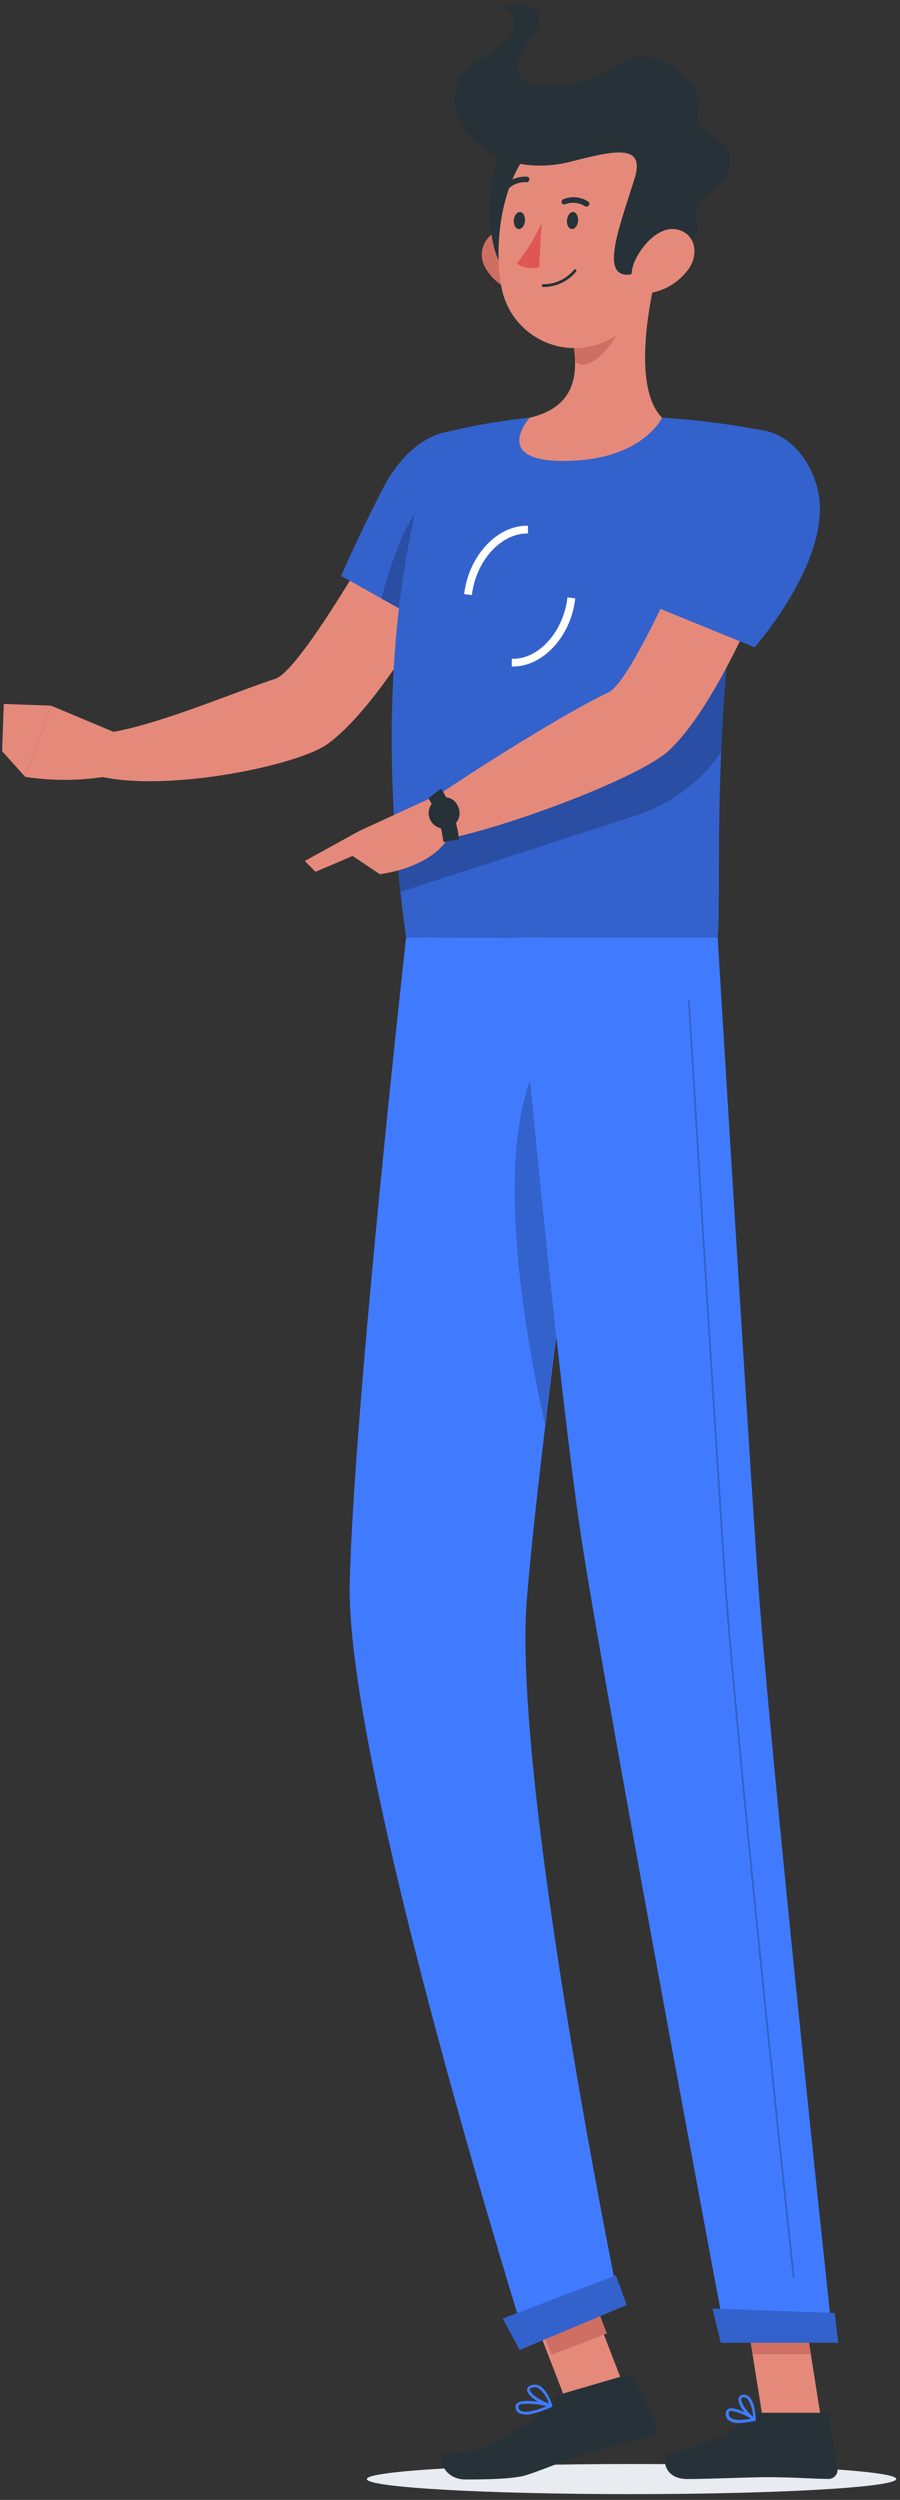 <svg width="103" height="286" viewBox="0 0 103 286" fill="none" xmlns="http://www.w3.org/2000/svg">
<rect x="0" y="0" width="103" height="286" fill="#333333" stroke="none"/>
<path d="M55.2 58.996L46.417 55.454C46.417 55.454 34.828 76.587 31.508 77.658C26.993 79.11 17.644 83.147 12.102 83.856C11.349 84.741 10.119 87.494 10.234 88.495C17.68 90.983 34.04 87.68 37.546 85.077C45.523 79.172 55.2 58.996 55.2 58.996Z" fill="#E58A7B"/>
<path d="M57.9 54.188C59.538 60.235 50.667 72.4 50.667 72.4L39.042 65.883C39.042 65.883 41.22 60.881 43.876 55.791C48.135 47.566 56.032 47.292 57.9 54.188Z" fill="#407BFF"/>
<path opacity="0.2" d="M57.9 54.188C59.538 60.235 50.667 72.4 50.667 72.4L39.042 65.883C39.042 65.883 41.22 60.881 43.876 55.791C48.135 47.566 56.032 47.292 57.9 54.188Z" fill="black"/>
<path opacity="0.2" d="M43.655 68.486L48.232 71.054L49.038 57.004C46.373 59.049 44.496 65.211 43.655 68.486Z" fill="black"/>
<path d="M50.251 49.638C50.251 49.638 41.203 69.77 46.479 107.255H82.131C82.698 101.783 80.821 75.082 87.611 49.301C83.7 48.537 79.743 48.031 75.766 47.788C70.721 47.495 65.663 47.495 60.618 47.788C57.12 48.143 53.655 48.761 50.251 49.638Z" fill="#407BFF"/>
<path opacity="0.2" d="M50.251 49.638C50.251 49.638 41.203 69.77 46.479 107.255H82.131C82.698 101.783 80.821 75.082 87.611 49.301C83.7 48.537 79.743 48.031 75.766 47.788C70.721 47.495 65.663 47.495 60.618 47.788C57.12 48.143 53.655 48.761 50.251 49.638Z" fill="black"/>
<g style="mix-blend-mode:multiply">
<path d="M41.982 283.611C41.928 284.567 55.447 285.338 72.171 285.338C88.895 285.338 102.511 284.567 102.564 283.611C102.618 282.655 89.108 281.894 72.375 281.894C55.642 281.894 42.044 282.664 41.982 283.611Z" fill="#E8ECF1"/>
</g>
<path d="M65.78 258.488L59.456 260.936L64.903 275.007L71.227 272.559L65.78 258.488Z" fill="#E58A7B"/>
<path d="M93.977 276.803H87.31L84.867 261.372H91.533L93.977 276.803Z" fill="#E58A7B"/>
<path d="M86.85 276.033H94.34C94.47 276.033 94.595 276.08 94.694 276.164C94.793 276.248 94.859 276.365 94.88 276.493L95.845 282.416C95.865 282.565 95.853 282.716 95.81 282.86C95.767 283.003 95.693 283.136 95.594 283.248C95.495 283.361 95.373 283.451 95.236 283.512C95.099 283.573 94.95 283.604 94.8 283.603C92.188 283.558 90.931 283.399 87.638 283.399C85.61 283.399 81.441 283.611 78.625 283.611C75.81 283.611 75.624 280.849 76.784 280.592C81.99 279.468 84.008 277.936 85.743 276.449C86.049 276.18 86.443 276.032 86.85 276.033Z" fill="#263238"/>
<path d="M64.717 273.749L71.799 271.677C71.926 271.641 72.061 271.65 72.181 271.702C72.302 271.753 72.402 271.845 72.463 271.96L75.119 277.272C75.181 277.407 75.213 277.554 75.212 277.702C75.211 277.85 75.178 277.996 75.114 278.13C75.051 278.265 74.96 278.383 74.846 278.478C74.732 278.573 74.599 278.642 74.455 278.68C71.879 279.388 70.153 279.822 66.93 280.761C64.708 281.407 62.441 282.46 60.246 283.16C58.723 283.647 55.146 283.664 53.296 283.664C50.56 283.664 49.95 280.778 51.127 280.645C54.093 280.318 54.491 280.468 56.129 279.645C58.809 278.474 61.238 276.796 63.283 274.705C63.668 274.265 64.163 273.936 64.717 273.749Z" fill="#263238"/>
<path d="M13.217 83.82L5.887 80.748L2.868 88.875C5.873 89.333 8.929 89.333 11.934 88.875L13.217 83.82Z" fill="#E58A7B"/>
<path d="M0.433 80.536L0.239 85.936L2.868 88.858L5.887 80.73L0.433 80.536Z" fill="#E58A7B"/>
<path d="M66.647 259.683L60.304 262.132L63.113 269.408L69.456 266.96L66.647 259.683Z" fill="#CF6F64"/>
<path d="M91.533 261.372H84.867L86.133 269.331H92.799L91.533 261.372Z" fill="#CF6F64"/>
<path opacity="0.2" d="M45.346 97.118C45.479 98.72 45.629 100.358 45.824 102.04L72.331 93.435C76.47 92.208 80.067 89.607 82.529 86.06C82.636 83.696 82.769 81.209 82.972 78.615C83.061 77.357 83.167 76.065 83.282 74.754C83.397 73.444 83.556 71.992 83.725 70.593L45.346 97.118Z" fill="black"/>
<path d="M54.004 68.079L53.119 67.973C53.641 63.546 56.944 60.058 60.423 60.147V61.032C57.377 60.97 54.474 64.113 54.004 68.079Z" fill="white"/>
<path d="M58.723 76.251H58.573V75.365C61.618 75.48 64.478 72.302 64.947 68.345L65.832 68.451C65.363 72.78 62.167 76.251 58.723 76.251Z" fill="white"/>
<path d="M75.27 30.727C74.022 35.605 72.552 44.538 75.766 47.788C75.766 47.788 73.517 52.736 64.46 52.736C56.182 52.736 60.618 47.788 60.618 47.788C66.124 46.495 66.222 42.476 65.496 38.669L75.27 30.727Z" fill="#E58A7B"/>
<path d="M71.286 33.968L65.505 38.669C65.684 39.544 65.788 40.432 65.815 41.325C67.505 43.007 70.896 38.748 71.242 36.57C71.417 35.713 71.432 34.831 71.286 33.968Z" fill="#CF6F64"/>
<path d="M55.562 30.665C55.965 31.363 56.507 31.969 57.154 32.448C57.801 32.926 58.541 33.266 59.325 33.445C61.45 33.914 62.512 31.958 61.928 29.992C61.406 28.222 59.662 25.84 57.501 26.248C57.039 26.343 56.605 26.548 56.238 26.845C55.871 27.142 55.58 27.523 55.39 27.955C55.2 28.388 55.117 28.86 55.147 29.331C55.177 29.803 55.319 30.26 55.562 30.665Z" fill="#CF6F64"/>
<path d="M59.077 15.057C55.766 16.571 54.597 29.727 58.759 31.675C62.92 33.622 65.345 12.18 59.077 15.057Z" fill="#263238"/>
<path d="M76.279 23.388C75.482 29.992 75.394 33.879 71.853 37.261C70.755 38.383 69.369 39.181 67.847 39.565C66.325 39.949 64.727 39.905 63.228 39.438C61.73 38.97 60.389 38.098 59.355 36.917C58.321 35.736 57.634 34.293 57.369 32.746C56.297 26.814 57.776 17.014 64.398 14.384C65.79 13.771 67.32 13.54 68.83 13.717C70.341 13.894 71.776 14.471 72.988 15.39C74.2 16.308 75.144 17.534 75.723 18.941C76.302 20.347 76.494 21.882 76.279 23.388Z" fill="#E58A7B"/>
<path d="M65.398 18.474C70.303 17.226 73.906 16.376 72.614 20.457C70.905 25.911 68.851 31.188 71.605 31.427C73.287 31.577 80.724 28.425 79.776 25.229C78.953 22.45 82.432 21.688 83.052 20.28C85.345 15.181 78.785 15.854 79.953 12.755C81.122 9.657 74.641 4.663 71.1 7.151C65.337 11.171 55.447 11.108 60.644 4.495C64.371 -0.224 57.723 0.741 57.723 0.741C57.723 0.741 61.742 3.123 54.978 6.806C47.825 10.737 54.385 21.299 65.398 18.474Z" fill="#263238"/>
<path d="M78.882 30.665C77.914 32.066 76.459 33.057 74.801 33.445C72.614 33.914 71.773 31.958 72.596 29.992C73.331 28.222 75.35 25.84 77.439 26.248C79.528 26.655 80.006 28.93 78.882 30.665Z" fill="#E58A7B"/>
<path d="M46.479 107.255C46.479 107.255 40.494 160.817 40.025 181.144C39.547 202.285 60.308 268.251 60.308 268.251L70.932 263.824C70.932 263.824 58.537 203.552 60.308 182.791C62.185 160.153 69.94 107.29 69.94 107.29L46.479 107.255Z" fill="#407BFF"/>
<path opacity="0.2" d="M61.353 121.96C56.581 131.858 59.794 151.432 62.38 163.03C63.362 154.841 64.531 145.952 65.638 137.728C65.531 125.085 64.549 115.32 61.353 121.96Z" fill="black"/>
<path d="M70.463 260.318C70.516 260.318 71.72 263.7 71.72 263.7L59.467 268.853L57.537 265.259L70.463 260.318Z" fill="#407BFF"/>
<path d="M59.13 107.255C59.13 107.255 63.708 158.196 66.735 177.275C70.064 198.178 83.114 267.791 83.114 267.791H95.323C95.323 267.791 88.01 199.869 86.629 179.17C85.124 156.718 82.131 107.255 82.131 107.255H59.13Z" fill="#407BFF"/>
<path d="M95.508 264.612C95.561 264.612 95.916 268.021 95.916 268.021H82.494L81.538 264.108L95.508 264.612Z" fill="#407BFF"/>
<path opacity="0.2" d="M90.834 260.575C90.806 260.576 90.779 260.566 90.758 260.548C90.737 260.53 90.723 260.505 90.719 260.478C90.648 259.858 84.052 198.505 82.813 179.913C81.467 159.746 78.758 115.01 78.731 114.559C78.73 114.544 78.732 114.529 78.737 114.515C78.742 114.501 78.749 114.489 78.759 114.478C78.769 114.467 78.781 114.458 78.795 114.452C78.808 114.447 78.823 114.443 78.838 114.444C78.867 114.443 78.895 114.454 78.916 114.474C78.938 114.494 78.951 114.521 78.953 114.55C78.953 115.001 81.688 159.701 83.034 179.904C84.274 198.496 90.869 259.805 90.931 260.469C90.934 260.484 90.933 260.499 90.93 260.513C90.926 260.527 90.919 260.541 90.91 260.553C90.901 260.564 90.889 260.574 90.876 260.581C90.863 260.588 90.849 260.592 90.834 260.593V260.575Z" fill="black"/>
<path d="M66.151 25.229C66.151 25.77 65.815 26.203 65.46 26.203C65.106 26.203 64.85 25.77 64.885 25.229C64.92 24.689 65.221 24.256 65.576 24.256C65.93 24.256 66.186 24.698 66.151 25.229Z" fill="#263238"/>
<path d="M60.078 25.229C60.078 25.77 59.732 26.203 59.387 26.203C59.042 26.203 58.776 25.77 58.803 25.229C58.829 24.689 59.148 24.256 59.502 24.256C59.856 24.256 60.113 24.698 60.078 25.229Z" fill="#263238"/>
<path d="M61.99 25.504C61.251 27.153 60.298 28.698 59.157 30.099C60.042 30.984 61.698 30.577 61.698 30.577L61.99 25.504Z" fill="#DF5753"/>
<path d="M62.149 32.834C62.129 32.834 62.108 32.83 62.09 32.822C62.071 32.814 62.054 32.802 62.04 32.787C62.026 32.772 62.015 32.755 62.008 32.735C62.001 32.716 61.998 32.696 61.999 32.675C62.001 32.632 62.02 32.591 62.051 32.562C62.082 32.532 62.124 32.516 62.167 32.516C62.844 32.52 63.514 32.373 64.126 32.085C64.739 31.797 65.28 31.375 65.708 30.851C65.739 30.824 65.778 30.81 65.819 30.81C65.86 30.81 65.899 30.824 65.93 30.851C65.958 30.881 65.974 30.921 65.974 30.962C65.974 31.003 65.958 31.043 65.93 31.073C65.471 31.63 64.893 32.077 64.239 32.382C63.585 32.687 62.871 32.842 62.149 32.834Z" fill="#263238"/>
<path d="M67.231 23.6C67.189 23.622 67.142 23.634 67.094 23.634C67.046 23.634 66.999 23.622 66.957 23.6C66.626 23.386 66.249 23.253 65.856 23.212C65.464 23.17 65.068 23.221 64.699 23.361C64.663 23.379 64.624 23.39 64.584 23.392C64.544 23.395 64.504 23.39 64.466 23.376C64.428 23.363 64.393 23.343 64.363 23.316C64.333 23.289 64.309 23.256 64.292 23.22C64.259 23.141 64.258 23.052 64.29 22.973C64.321 22.894 64.382 22.83 64.46 22.795C64.923 22.606 65.424 22.531 65.922 22.577C66.42 22.624 66.9 22.789 67.32 23.06C67.354 23.083 67.383 23.113 67.405 23.147C67.427 23.182 67.443 23.22 67.45 23.261C67.458 23.301 67.457 23.342 67.448 23.383C67.439 23.423 67.423 23.461 67.399 23.494C67.355 23.545 67.296 23.582 67.231 23.6Z" fill="#263238"/>
<path d="M57.732 21.83C57.684 21.818 57.641 21.794 57.608 21.759C57.578 21.73 57.555 21.696 57.539 21.658C57.523 21.62 57.515 21.579 57.515 21.538C57.515 21.496 57.523 21.456 57.539 21.418C57.555 21.38 57.578 21.345 57.608 21.316C57.947 20.936 58.37 20.639 58.843 20.448C59.316 20.258 59.826 20.179 60.334 20.218C60.375 20.225 60.414 20.239 60.449 20.261C60.484 20.283 60.514 20.312 60.537 20.346C60.56 20.38 60.576 20.419 60.584 20.459C60.592 20.5 60.591 20.541 60.582 20.581C60.563 20.663 60.515 20.736 60.447 20.785C60.378 20.834 60.294 20.856 60.211 20.847C59.808 20.822 59.406 20.888 59.033 21.042C58.66 21.195 58.327 21.431 58.059 21.732C58.019 21.777 57.967 21.81 57.909 21.827C57.851 21.844 57.79 21.845 57.732 21.83Z" fill="#263238"/>
<path d="M91.037 58.013L81.83 55.561C81.83 55.561 72.8 77.791 69.604 79.234C65.266 81.217 54.279 88.088 49.604 91.337C49.347 92.443 49.551 95.374 50.136 96.179C58.103 94.727 73.358 88.858 76.545 85.874C83.813 79.066 91.037 58.013 91.037 58.013Z" fill="#E58A7B"/>
<path d="M84.61 277.202C84.161 277.237 83.713 277.115 83.344 276.856C83.23 276.753 83.145 276.623 83.097 276.477C83.049 276.331 83.039 276.175 83.07 276.024C83.075 275.93 83.106 275.839 83.159 275.761C83.212 275.683 83.285 275.621 83.371 275.582C84.114 275.201 86.195 276.52 86.434 276.67C86.46 276.687 86.48 276.711 86.492 276.74C86.503 276.768 86.504 276.8 86.496 276.83C86.488 276.861 86.473 276.889 86.451 276.912C86.429 276.936 86.402 276.953 86.372 276.963C85.795 277.104 85.204 277.185 84.61 277.202ZM83.725 275.821C83.658 275.806 83.588 275.806 83.521 275.821C83.487 275.838 83.459 275.865 83.44 275.898C83.421 275.931 83.412 275.968 83.415 276.006C83.391 276.109 83.395 276.217 83.426 276.318C83.457 276.419 83.514 276.51 83.592 276.582C83.937 276.892 84.805 276.927 85.947 276.706C85.267 276.258 84.501 275.956 83.698 275.821H83.725Z" fill="#407BFF"/>
<path d="M86.328 276.963C86.305 276.97 86.28 276.97 86.257 276.963C85.593 276.591 84.344 275.13 84.53 274.386C84.558 274.268 84.625 274.163 84.719 274.088C84.814 274.012 84.932 273.971 85.053 273.97C85.171 273.954 85.292 273.964 85.407 273.999C85.522 274.035 85.627 274.094 85.717 274.174C86.451 274.802 86.496 276.732 86.496 276.83C86.5 276.859 86.495 276.889 86.48 276.914C86.466 276.94 86.443 276.96 86.416 276.971C86.386 276.978 86.356 276.974 86.328 276.963ZM85.141 274.262H85.079C84.876 274.262 84.849 274.377 84.84 274.422C84.734 274.856 85.522 275.962 86.177 276.485C86.174 275.737 85.942 275.008 85.513 274.395C85.41 274.306 85.278 274.258 85.141 274.262Z" fill="#407BFF"/>
<path d="M61.105 276.095C60.563 276.284 59.973 276.284 59.431 276.095C59.308 276.028 59.204 275.932 59.128 275.814C59.052 275.697 59.008 275.562 58.998 275.422C58.986 275.335 58.998 275.246 59.03 275.164C59.063 275.082 59.115 275.009 59.184 274.953C59.892 274.315 62.787 274.953 63.114 275.077C63.145 275.085 63.173 275.103 63.192 275.129C63.212 275.155 63.222 275.186 63.221 275.218C63.222 275.252 63.213 275.285 63.196 275.313C63.179 275.341 63.153 275.364 63.123 275.378C62.471 275.672 61.796 275.912 61.105 276.095ZM59.662 275.041C59.56 275.062 59.466 275.107 59.387 275.174C59.359 275.195 59.337 275.224 59.325 275.257C59.312 275.29 59.309 275.326 59.316 275.36C59.322 275.453 59.351 275.543 59.401 275.622C59.45 275.701 59.518 275.766 59.6 275.812C60.069 276.06 61.158 275.865 62.565 275.272C61.617 275.032 60.636 274.955 59.662 275.041Z" fill="#407BFF"/>
<path d="M63.097 275.378H63.026C62.141 275.218 60.37 274.2 60.317 273.439C60.317 273.262 60.396 273.014 60.821 272.872C60.965 272.821 61.117 272.8 61.269 272.809C61.422 272.818 61.57 272.858 61.707 272.925C62.663 273.395 63.167 275.094 63.194 275.174C63.2 275.201 63.2 275.229 63.192 275.255C63.184 275.282 63.169 275.306 63.15 275.325C63.137 275.346 63.118 275.365 63.097 275.378ZM60.998 273.138H60.91C60.636 273.235 60.636 273.35 60.636 273.386C60.636 273.846 61.919 274.687 62.813 274.971C62.607 274.259 62.172 273.637 61.574 273.2C61.396 273.109 61.191 273.087 60.998 273.138Z" fill="#407BFF"/>
<path d="M50.357 90.814L41.123 95.064L40.052 97.72L43.46 100.013C43.46 100.013 49.834 99.322 51.649 95.223L50.357 90.814Z" fill="#E58A7B"/>
<path d="M50.746 96.33C50.54 94.556 49.954 92.847 49.029 91.319L50.49 90.221C51.589 91.981 52.289 93.96 52.544 96.02L50.746 96.33Z" fill="#263238"/>
<path d="M52.322 92.071C52.517 92.378 52.613 92.738 52.597 93.102C52.58 93.465 52.452 93.815 52.23 94.103C52.008 94.391 51.702 94.603 51.355 94.712C51.008 94.82 50.636 94.819 50.289 94.708C49.942 94.597 49.638 94.382 49.418 94.093C49.198 93.803 49.072 93.453 49.059 93.089C49.045 92.725 49.143 92.366 49.341 92.061C49.538 91.755 49.825 91.518 50.162 91.381C50.54 91.188 50.98 91.152 51.384 91.282C51.789 91.411 52.126 91.695 52.322 92.071Z" fill="#263238"/>
<path d="M34.881 98.499L36.112 99.738L44.399 96.197L41.123 95.064L34.881 98.499Z" fill="#E58A7B"/>
<path opacity="0.2" d="M70.463 260.318C70.516 260.318 71.72 263.7 71.72 263.7L59.467 268.853L57.537 265.259L70.463 260.318Z" fill="black"/>
<path opacity="0.2" d="M95.508 264.612C95.561 264.612 95.916 268.021 95.916 268.021H82.494L81.538 264.108L95.508 264.612Z" fill="black"/>
<path d="M93.437 55.463C95.871 63.316 86.354 74.055 86.354 74.055L73.207 68.69C74.765 64.151 76.562 59.698 78.59 55.348C82.627 46.645 90.975 47.54 93.437 55.463Z" fill="#407BFF"/>
<path opacity="0.2" d="M93.437 55.463C95.871 63.316 86.354 74.055 86.354 74.055L73.207 68.69C74.765 64.151 76.562 59.698 78.59 55.348C82.627 46.645 90.975 47.54 93.437 55.463Z" fill="black"/>
</svg>

